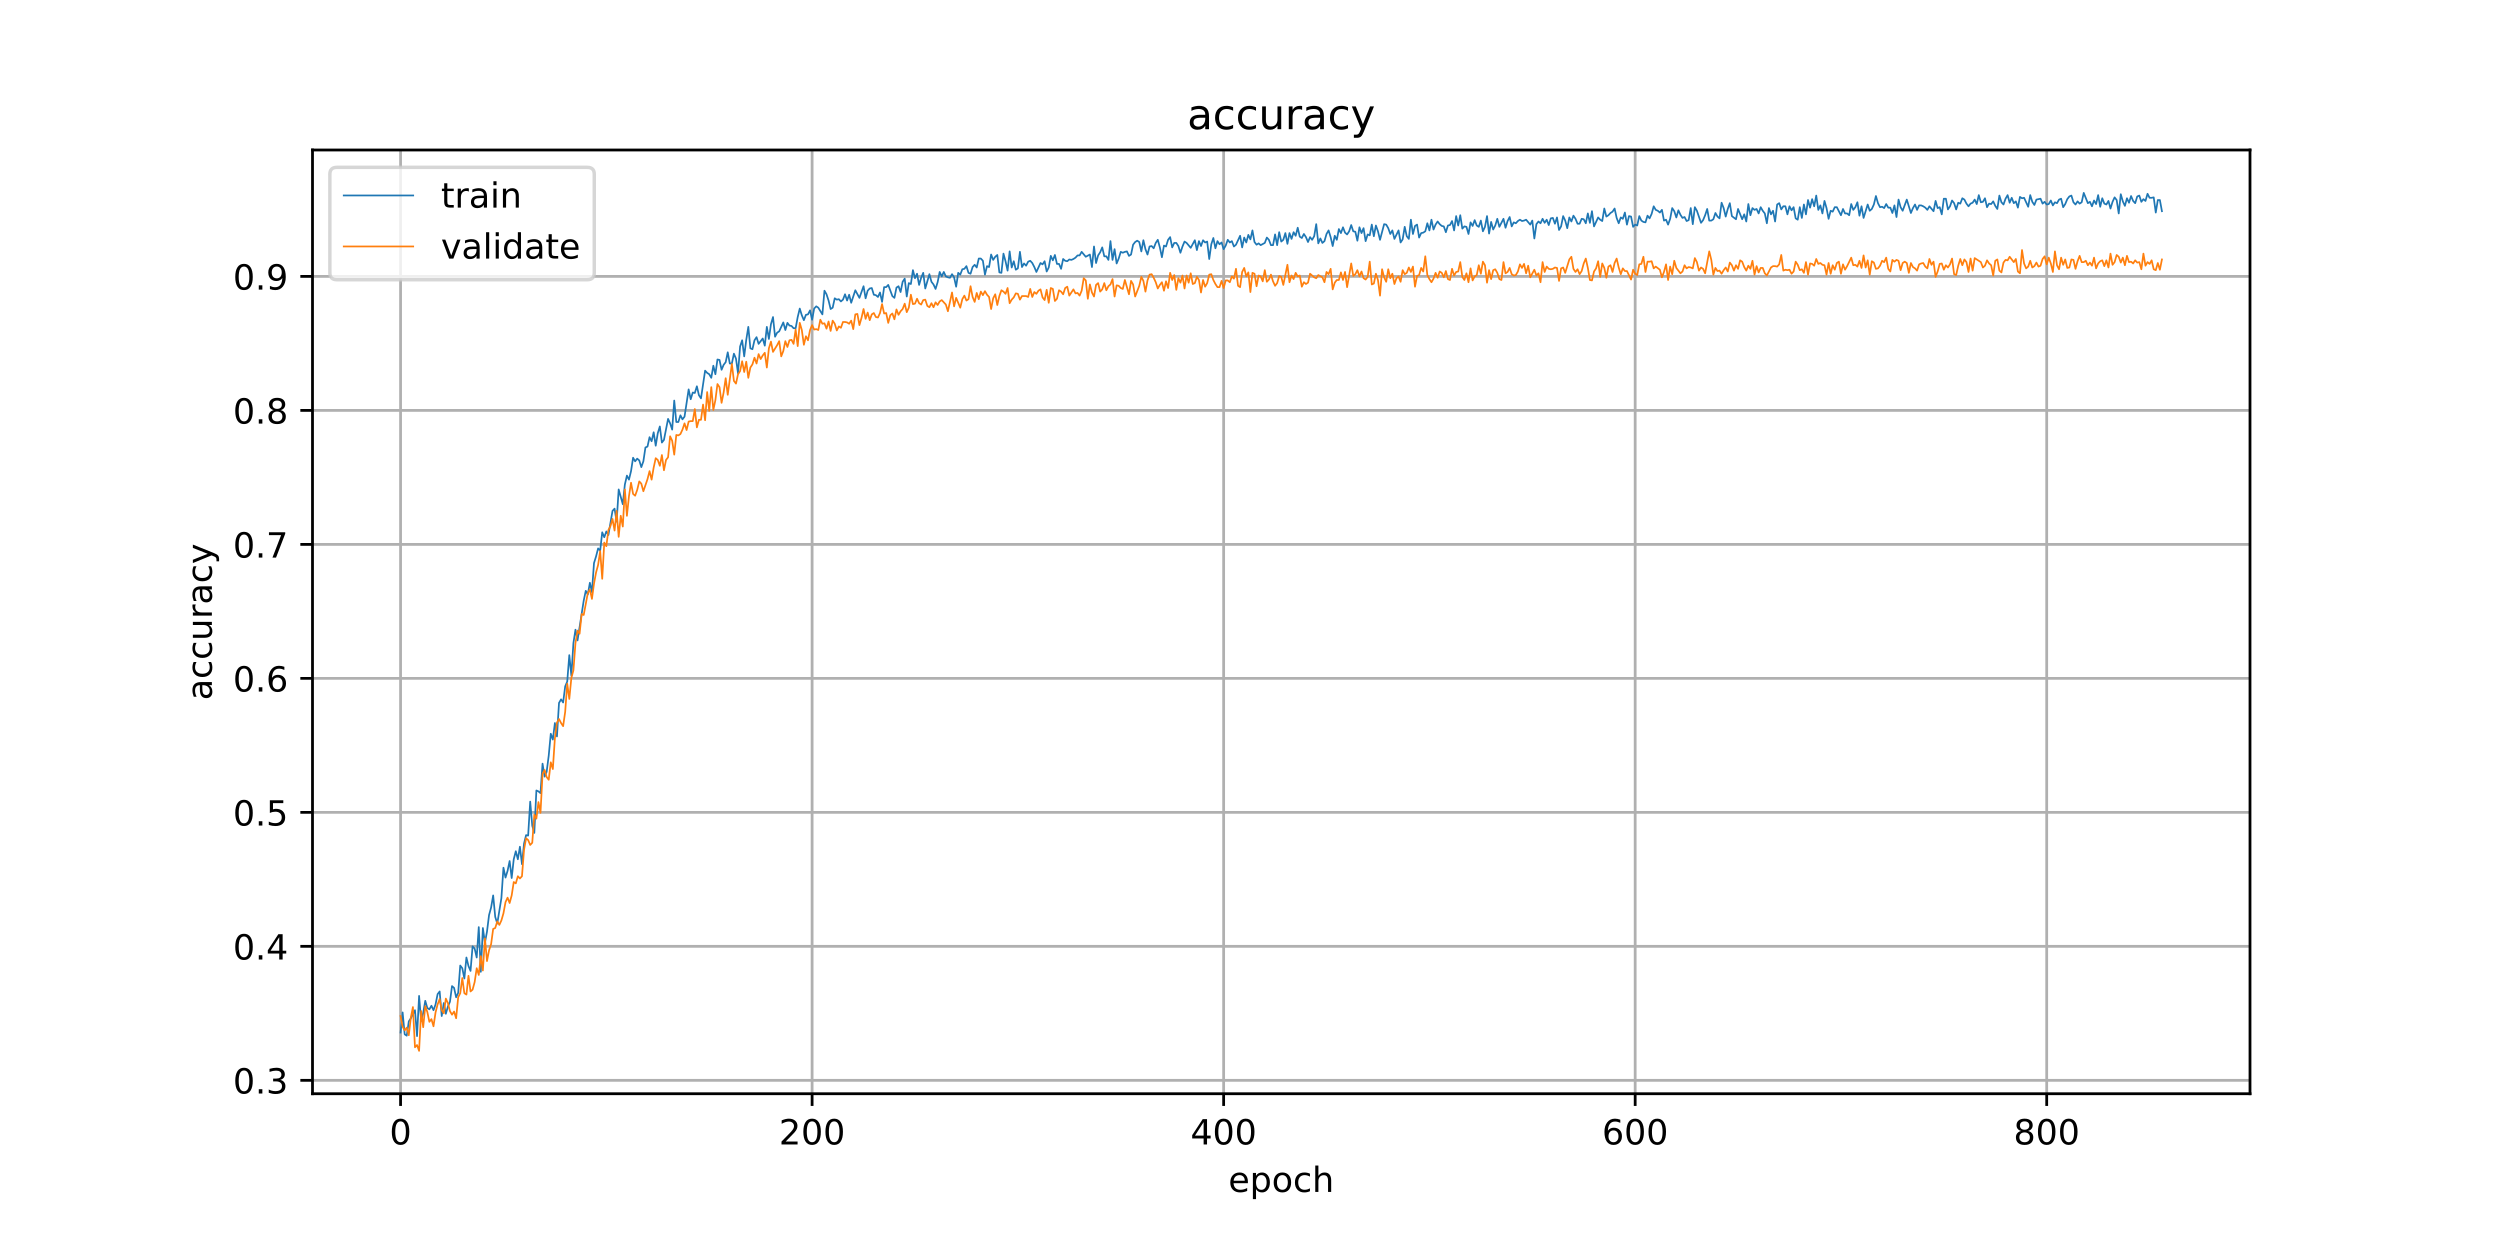 <?xml version="1.0" encoding="utf-8" standalone="no"?>
<!DOCTYPE svg PUBLIC "-//W3C//DTD SVG 1.1//EN"
  "http://www.w3.org/Graphics/SVG/1.1/DTD/svg11.dtd">
<!-- Created with matplotlib (https://matplotlib.org/) -->
<svg height="360pt" version="1.1" viewBox="0 0 720 360" width="720pt" xmlns="http://www.w3.org/2000/svg" xmlns:xlink="http://www.w3.org/1999/xlink">
 <defs>
  <style type="text/css">
*{stroke-linecap:butt;stroke-linejoin:round;}
  </style>
 </defs>
 <g id="figure_1">
  <g id="patch_1">
   <path d="M 0 360 
L 720 360 
L 720 0 
L 0 0 
z
" style="fill:#ffffff;"/>
  </g>
  <g id="axes_1">
   <g id="patch_2">
    <path d="M 90 315 
L 648 315 
L 648 43.2 
L 90 43.2 
z
" style="fill:#ffffff;"/>
   </g>
   <g id="matplotlib.axis_1">
    <g id="xtick_1">
     <g id="line2d_1">
      <path clip-path="url(#pdf11aff0b8)" d="M 115.364 315 
L 115.364 43.2 
" style="fill:none;stroke:#b0b0b0;stroke-linecap:square;stroke-width:0.8;"/>
     </g>
     <g id="line2d_2">
      <defs>
       <path d="M 0 0 
L 0 3.5 
" id="mf6ec6715e0" style="stroke:#000000;stroke-width:0.8;"/>
      </defs>
      <g>
       <use style="stroke:#000000;stroke-width:0.8;" x="115.364" xlink:href="#mf6ec6715e0" y="315"/>
      </g>
     </g>
     <g id="text_1">
      <!-- 0 -->
      <defs>
       <path d="M 31.781 66.406 
Q 24.172 66.406 20.328 58.906 
Q 16.5 51.422 16.5 36.375 
Q 16.5 21.391 20.328 13.891 
Q 24.172 6.391 31.781 6.391 
Q 39.453 6.391 43.281 13.891 
Q 47.125 21.391 47.125 36.375 
Q 47.125 51.422 43.281 58.906 
Q 39.453 66.406 31.781 66.406 
z
M 31.781 74.219 
Q 44.047 74.219 50.516 64.516 
Q 56.984 54.828 56.984 36.375 
Q 56.984 17.969 50.516 8.266 
Q 44.047 -1.422 31.781 -1.422 
Q 19.531 -1.422 13.062 8.266 
Q 6.594 17.969 6.594 36.375 
Q 6.594 54.828 13.062 64.516 
Q 19.531 74.219 31.781 74.219 
z
" id="DejaVuSans-48"/>
      </defs>
      <g transform="translate(112.182 329.598)scale(0.1 -0.1)">
       <use xlink:href="#DejaVuSans-48"/>
      </g>
     </g>
    </g>
    <g id="xtick_2">
     <g id="line2d_3">
      <path clip-path="url(#pdf11aff0b8)" d="M 233.885 315 
L 233.885 43.2 
" style="fill:none;stroke:#b0b0b0;stroke-linecap:square;stroke-width:0.8;"/>
     </g>
     <g id="line2d_4">
      <g>
       <use style="stroke:#000000;stroke-width:0.8;" x="233.885" xlink:href="#mf6ec6715e0" y="315"/>
      </g>
     </g>
     <g id="text_2">
      <!-- 200 -->
      <defs>
       <path d="M 19.188 8.297 
L 53.609 8.297 
L 53.609 0 
L 7.328 0 
L 7.328 8.297 
Q 12.938 14.109 22.625 23.891 
Q 32.328 33.688 34.812 36.531 
Q 39.547 41.844 41.422 45.531 
Q 43.312 49.219 43.312 52.781 
Q 43.312 58.594 39.234 62.25 
Q 35.156 65.922 28.609 65.922 
Q 23.969 65.922 18.812 64.312 
Q 13.672 62.703 7.812 59.422 
L 7.812 69.391 
Q 13.766 71.781 18.938 73 
Q 24.125 74.219 28.422 74.219 
Q 39.75 74.219 46.484 68.547 
Q 53.219 62.891 53.219 53.422 
Q 53.219 48.922 51.531 44.891 
Q 49.859 40.875 45.406 35.406 
Q 44.188 33.984 37.641 27.219 
Q 31.109 20.453 19.188 8.297 
z
" id="DejaVuSans-50"/>
      </defs>
      <g transform="translate(224.342 329.598)scale(0.1 -0.1)">
       <use xlink:href="#DejaVuSans-50"/>
       <use x="63.623" xlink:href="#DejaVuSans-48"/>
       <use x="127.246" xlink:href="#DejaVuSans-48"/>
      </g>
     </g>
    </g>
    <g id="xtick_3">
     <g id="line2d_5">
      <path clip-path="url(#pdf11aff0b8)" d="M 352.407 315 
L 352.407 43.2 
" style="fill:none;stroke:#b0b0b0;stroke-linecap:square;stroke-width:0.8;"/>
     </g>
     <g id="line2d_6">
      <g>
       <use style="stroke:#000000;stroke-width:0.8;" x="352.407" xlink:href="#mf6ec6715e0" y="315"/>
      </g>
     </g>
     <g id="text_3">
      <!-- 400 -->
      <defs>
       <path d="M 37.797 64.312 
L 12.891 25.391 
L 37.797 25.391 
z
M 35.203 72.906 
L 47.609 72.906 
L 47.609 25.391 
L 58.016 25.391 
L 58.016 17.188 
L 47.609 17.188 
L 47.609 0 
L 37.797 0 
L 37.797 17.188 
L 4.891 17.188 
L 4.891 26.703 
z
" id="DejaVuSans-52"/>
      </defs>
      <g transform="translate(342.863 329.598)scale(0.1 -0.1)">
       <use xlink:href="#DejaVuSans-52"/>
       <use x="63.623" xlink:href="#DejaVuSans-48"/>
       <use x="127.246" xlink:href="#DejaVuSans-48"/>
      </g>
     </g>
    </g>
    <g id="xtick_4">
     <g id="line2d_7">
      <path clip-path="url(#pdf11aff0b8)" d="M 470.929 315 
L 470.929 43.2 
" style="fill:none;stroke:#b0b0b0;stroke-linecap:square;stroke-width:0.8;"/>
     </g>
     <g id="line2d_8">
      <g>
       <use style="stroke:#000000;stroke-width:0.8;" x="470.929" xlink:href="#mf6ec6715e0" y="315"/>
      </g>
     </g>
     <g id="text_4">
      <!-- 600 -->
      <defs>
       <path d="M 33.016 40.375 
Q 26.375 40.375 22.484 35.828 
Q 18.609 31.297 18.609 23.391 
Q 18.609 15.531 22.484 10.953 
Q 26.375 6.391 33.016 6.391 
Q 39.656 6.391 43.531 10.953 
Q 47.406 15.531 47.406 23.391 
Q 47.406 31.297 43.531 35.828 
Q 39.656 40.375 33.016 40.375 
z
M 52.594 71.297 
L 52.594 62.312 
Q 48.875 64.062 45.094 64.984 
Q 41.312 65.922 37.594 65.922 
Q 27.828 65.922 22.672 59.328 
Q 17.531 52.734 16.797 39.406 
Q 19.672 43.656 24.016 45.922 
Q 28.375 48.188 33.594 48.188 
Q 44.578 48.188 50.953 41.516 
Q 57.328 34.859 57.328 23.391 
Q 57.328 12.156 50.688 5.359 
Q 44.047 -1.422 33.016 -1.422 
Q 20.359 -1.422 13.672 8.266 
Q 6.984 17.969 6.984 36.375 
Q 6.984 53.656 15.188 63.938 
Q 23.391 74.219 37.203 74.219 
Q 40.922 74.219 44.703 73.484 
Q 48.484 72.75 52.594 71.297 
z
" id="DejaVuSans-54"/>
      </defs>
      <g transform="translate(461.385 329.598)scale(0.1 -0.1)">
       <use xlink:href="#DejaVuSans-54"/>
       <use x="63.623" xlink:href="#DejaVuSans-48"/>
       <use x="127.246" xlink:href="#DejaVuSans-48"/>
      </g>
     </g>
    </g>
    <g id="xtick_5">
     <g id="line2d_9">
      <path clip-path="url(#pdf11aff0b8)" d="M 589.45 315 
L 589.45 43.2 
" style="fill:none;stroke:#b0b0b0;stroke-linecap:square;stroke-width:0.8;"/>
     </g>
     <g id="line2d_10">
      <g>
       <use style="stroke:#000000;stroke-width:0.8;" x="589.45" xlink:href="#mf6ec6715e0" y="315"/>
      </g>
     </g>
     <g id="text_5">
      <!-- 800 -->
      <defs>
       <path d="M 31.781 34.625 
Q 24.75 34.625 20.719 30.859 
Q 16.703 27.094 16.703 20.516 
Q 16.703 13.922 20.719 10.156 
Q 24.75 6.391 31.781 6.391 
Q 38.812 6.391 42.859 10.172 
Q 46.922 13.969 46.922 20.516 
Q 46.922 27.094 42.891 30.859 
Q 38.875 34.625 31.781 34.625 
z
M 21.922 38.812 
Q 15.578 40.375 12.031 44.719 
Q 8.5 49.078 8.5 55.328 
Q 8.5 64.062 14.719 69.141 
Q 20.953 74.219 31.781 74.219 
Q 42.672 74.219 48.875 69.141 
Q 55.078 64.062 55.078 55.328 
Q 55.078 49.078 51.531 44.719 
Q 48 40.375 41.703 38.812 
Q 48.828 37.156 52.797 32.312 
Q 56.781 27.484 56.781 20.516 
Q 56.781 9.906 50.312 4.234 
Q 43.844 -1.422 31.781 -1.422 
Q 19.734 -1.422 13.25 4.234 
Q 6.781 9.906 6.781 20.516 
Q 6.781 27.484 10.781 32.312 
Q 14.797 37.156 21.922 38.812 
z
M 18.312 54.391 
Q 18.312 48.734 21.844 45.562 
Q 25.391 42.391 31.781 42.391 
Q 38.141 42.391 41.719 45.562 
Q 45.312 48.734 45.312 54.391 
Q 45.312 60.062 41.719 63.234 
Q 38.141 66.406 31.781 66.406 
Q 25.391 66.406 21.844 63.234 
Q 18.312 60.062 18.312 54.391 
z
" id="DejaVuSans-56"/>
      </defs>
      <g transform="translate(579.907 329.598)scale(0.1 -0.1)">
       <use xlink:href="#DejaVuSans-56"/>
       <use x="63.623" xlink:href="#DejaVuSans-48"/>
       <use x="127.246" xlink:href="#DejaVuSans-48"/>
      </g>
     </g>
    </g>
    <g id="text_6">
     <!-- epoch -->
     <defs>
      <path d="M 56.203 29.594 
L 56.203 25.203 
L 14.891 25.203 
Q 15.484 15.922 20.484 11.062 
Q 25.484 6.203 34.422 6.203 
Q 39.594 6.203 44.453 7.469 
Q 49.312 8.734 54.109 11.281 
L 54.109 2.781 
Q 49.266 0.734 44.188 -0.344 
Q 39.109 -1.422 33.891 -1.422 
Q 20.797 -1.422 13.156 6.188 
Q 5.516 13.812 5.516 26.812 
Q 5.516 40.234 12.766 48.109 
Q 20.016 56 32.328 56 
Q 43.359 56 49.781 48.891 
Q 56.203 41.797 56.203 29.594 
z
M 47.219 32.234 
Q 47.125 39.594 43.094 43.984 
Q 39.062 48.391 32.422 48.391 
Q 24.906 48.391 20.391 44.141 
Q 15.875 39.891 15.188 32.172 
z
" id="DejaVuSans-101"/>
      <path d="M 18.109 8.203 
L 18.109 -20.797 
L 9.078 -20.797 
L 9.078 54.688 
L 18.109 54.688 
L 18.109 46.391 
Q 20.953 51.266 25.266 53.625 
Q 29.594 56 35.594 56 
Q 45.562 56 51.781 48.094 
Q 58.016 40.188 58.016 27.297 
Q 58.016 14.406 51.781 6.484 
Q 45.562 -1.422 35.594 -1.422 
Q 29.594 -1.422 25.266 0.953 
Q 20.953 3.328 18.109 8.203 
z
M 48.688 27.297 
Q 48.688 37.203 44.609 42.844 
Q 40.531 48.484 33.406 48.484 
Q 26.266 48.484 22.188 42.844 
Q 18.109 37.203 18.109 27.297 
Q 18.109 17.391 22.188 11.75 
Q 26.266 6.109 33.406 6.109 
Q 40.531 6.109 44.609 11.75 
Q 48.688 17.391 48.688 27.297 
z
" id="DejaVuSans-112"/>
      <path d="M 30.609 48.391 
Q 23.391 48.391 19.188 42.75 
Q 14.984 37.109 14.984 27.297 
Q 14.984 17.484 19.156 11.844 
Q 23.344 6.203 30.609 6.203 
Q 37.797 6.203 41.984 11.859 
Q 46.188 17.531 46.188 27.297 
Q 46.188 37.016 41.984 42.703 
Q 37.797 48.391 30.609 48.391 
z
M 30.609 56 
Q 42.328 56 49.016 48.375 
Q 55.719 40.766 55.719 27.297 
Q 55.719 13.875 49.016 6.219 
Q 42.328 -1.422 30.609 -1.422 
Q 18.844 -1.422 12.172 6.219 
Q 5.516 13.875 5.516 27.297 
Q 5.516 40.766 12.172 48.375 
Q 18.844 56 30.609 56 
z
" id="DejaVuSans-111"/>
      <path d="M 48.781 52.594 
L 48.781 44.188 
Q 44.969 46.297 41.141 47.344 
Q 37.312 48.391 33.406 48.391 
Q 24.656 48.391 19.812 42.844 
Q 14.984 37.312 14.984 27.297 
Q 14.984 17.281 19.812 11.734 
Q 24.656 6.203 33.406 6.203 
Q 37.312 6.203 41.141 7.25 
Q 44.969 8.297 48.781 10.406 
L 48.781 2.094 
Q 45.016 0.344 40.984 -0.531 
Q 36.969 -1.422 32.422 -1.422 
Q 20.062 -1.422 12.781 6.344 
Q 5.516 14.109 5.516 27.297 
Q 5.516 40.672 12.859 48.328 
Q 20.219 56 33.016 56 
Q 37.156 56 41.109 55.141 
Q 45.062 54.297 48.781 52.594 
z
" id="DejaVuSans-99"/>
      <path d="M 54.891 33.016 
L 54.891 0 
L 45.906 0 
L 45.906 32.719 
Q 45.906 40.484 42.875 44.328 
Q 39.844 48.188 33.797 48.188 
Q 26.516 48.188 22.312 43.547 
Q 18.109 38.922 18.109 30.906 
L 18.109 0 
L 9.078 0 
L 9.078 75.984 
L 18.109 75.984 
L 18.109 46.188 
Q 21.344 51.125 25.703 53.562 
Q 30.078 56 35.797 56 
Q 45.219 56 50.047 50.172 
Q 54.891 44.344 54.891 33.016 
z
" id="DejaVuSans-104"/>
     </defs>
     <g transform="translate(353.772 343.277)scale(0.1 -0.1)">
      <use xlink:href="#DejaVuSans-101"/>
      <use x="61.523" xlink:href="#DejaVuSans-112"/>
      <use x="125" xlink:href="#DejaVuSans-111"/>
      <use x="186.182" xlink:href="#DejaVuSans-99"/>
      <use x="241.162" xlink:href="#DejaVuSans-104"/>
     </g>
    </g>
   </g>
   <g id="matplotlib.axis_2">
    <g id="ytick_1">
     <g id="line2d_11">
      <path clip-path="url(#pdf11aff0b8)" d="M 90 311.135 
L 648 311.135 
" style="fill:none;stroke:#b0b0b0;stroke-linecap:square;stroke-width:0.8;"/>
     </g>
     <g id="line2d_12">
      <defs>
       <path d="M 0 0 
L -3.5 0 
" id="mb98efee778" style="stroke:#000000;stroke-width:0.8;"/>
      </defs>
      <g>
       <use style="stroke:#000000;stroke-width:0.8;" x="90" xlink:href="#mb98efee778" y="311.135"/>
      </g>
     </g>
     <g id="text_7">
      <!-- 0.3 -->
      <defs>
       <path d="M 10.688 12.406 
L 21 12.406 
L 21 0 
L 10.688 0 
z
" id="DejaVuSans-46"/>
       <path d="M 40.578 39.312 
Q 47.656 37.797 51.625 33 
Q 55.609 28.219 55.609 21.188 
Q 55.609 10.406 48.188 4.484 
Q 40.766 -1.422 27.094 -1.422 
Q 22.516 -1.422 17.656 -0.516 
Q 12.797 0.391 7.625 2.203 
L 7.625 11.719 
Q 11.719 9.328 16.594 8.109 
Q 21.484 6.891 26.812 6.891 
Q 36.078 6.891 40.938 10.547 
Q 45.797 14.203 45.797 21.188 
Q 45.797 27.641 41.281 31.266 
Q 36.766 34.906 28.719 34.906 
L 20.219 34.906 
L 20.219 43.016 
L 29.109 43.016 
Q 36.375 43.016 40.234 45.922 
Q 44.094 48.828 44.094 54.297 
Q 44.094 59.906 40.109 62.906 
Q 36.141 65.922 28.719 65.922 
Q 24.656 65.922 20.016 65.031 
Q 15.375 64.156 9.812 62.312 
L 9.812 71.094 
Q 15.438 72.656 20.344 73.438 
Q 25.25 74.219 29.594 74.219 
Q 40.828 74.219 47.359 69.109 
Q 53.906 64.016 53.906 55.328 
Q 53.906 49.266 50.438 45.094 
Q 46.969 40.922 40.578 39.312 
z
" id="DejaVuSans-51"/>
      </defs>
      <g transform="translate(67.097 314.934)scale(0.1 -0.1)">
       <use xlink:href="#DejaVuSans-48"/>
       <use x="63.623" xlink:href="#DejaVuSans-46"/>
       <use x="95.41" xlink:href="#DejaVuSans-51"/>
      </g>
     </g>
    </g>
    <g id="ytick_2">
     <g id="line2d_13">
      <path clip-path="url(#pdf11aff0b8)" d="M 90 272.547 
L 648 272.547 
" style="fill:none;stroke:#b0b0b0;stroke-linecap:square;stroke-width:0.8;"/>
     </g>
     <g id="line2d_14">
      <g>
       <use style="stroke:#000000;stroke-width:0.8;" x="90" xlink:href="#mb98efee778" y="272.547"/>
      </g>
     </g>
     <g id="text_8">
      <!-- 0.4 -->
      <g transform="translate(67.097 276.346)scale(0.1 -0.1)">
       <use xlink:href="#DejaVuSans-48"/>
       <use x="63.623" xlink:href="#DejaVuSans-46"/>
       <use x="95.41" xlink:href="#DejaVuSans-52"/>
      </g>
     </g>
    </g>
    <g id="ytick_3">
     <g id="line2d_15">
      <path clip-path="url(#pdf11aff0b8)" d="M 90 233.959 
L 648 233.959 
" style="fill:none;stroke:#b0b0b0;stroke-linecap:square;stroke-width:0.8;"/>
     </g>
     <g id="line2d_16">
      <g>
       <use style="stroke:#000000;stroke-width:0.8;" x="90" xlink:href="#mb98efee778" y="233.959"/>
      </g>
     </g>
     <g id="text_9">
      <!-- 0.5 -->
      <defs>
       <path d="M 10.797 72.906 
L 49.516 72.906 
L 49.516 64.594 
L 19.828 64.594 
L 19.828 46.734 
Q 21.969 47.469 24.109 47.828 
Q 26.266 48.188 28.422 48.188 
Q 40.625 48.188 47.75 41.5 
Q 54.891 34.812 54.891 23.391 
Q 54.891 11.625 47.562 5.094 
Q 40.234 -1.422 26.906 -1.422 
Q 22.312 -1.422 17.547 -0.641 
Q 12.797 0.141 7.719 1.703 
L 7.719 11.625 
Q 12.109 9.234 16.797 8.062 
Q 21.484 6.891 26.703 6.891 
Q 35.156 6.891 40.078 11.328 
Q 45.016 15.766 45.016 23.391 
Q 45.016 31 40.078 35.438 
Q 35.156 39.891 26.703 39.891 
Q 22.75 39.891 18.812 39.016 
Q 14.891 38.141 10.797 36.281 
z
" id="DejaVuSans-53"/>
      </defs>
      <g transform="translate(67.097 237.758)scale(0.1 -0.1)">
       <use xlink:href="#DejaVuSans-48"/>
       <use x="63.623" xlink:href="#DejaVuSans-46"/>
       <use x="95.41" xlink:href="#DejaVuSans-53"/>
      </g>
     </g>
    </g>
    <g id="ytick_4">
     <g id="line2d_17">
      <path clip-path="url(#pdf11aff0b8)" d="M 90 195.371 
L 648 195.371 
" style="fill:none;stroke:#b0b0b0;stroke-linecap:square;stroke-width:0.8;"/>
     </g>
     <g id="line2d_18">
      <g>
       <use style="stroke:#000000;stroke-width:0.8;" x="90" xlink:href="#mb98efee778" y="195.371"/>
      </g>
     </g>
     <g id="text_10">
      <!-- 0.6 -->
      <g transform="translate(67.097 199.17)scale(0.1 -0.1)">
       <use xlink:href="#DejaVuSans-48"/>
       <use x="63.623" xlink:href="#DejaVuSans-46"/>
       <use x="95.41" xlink:href="#DejaVuSans-54"/>
      </g>
     </g>
    </g>
    <g id="ytick_5">
     <g id="line2d_19">
      <path clip-path="url(#pdf11aff0b8)" d="M 90 156.783 
L 648 156.783 
" style="fill:none;stroke:#b0b0b0;stroke-linecap:square;stroke-width:0.8;"/>
     </g>
     <g id="line2d_20">
      <g>
       <use style="stroke:#000000;stroke-width:0.8;" x="90" xlink:href="#mb98efee778" y="156.783"/>
      </g>
     </g>
     <g id="text_11">
      <!-- 0.7 -->
      <defs>
       <path d="M 8.203 72.906 
L 55.078 72.906 
L 55.078 68.703 
L 28.609 0 
L 18.312 0 
L 43.219 64.594 
L 8.203 64.594 
z
" id="DejaVuSans-55"/>
      </defs>
      <g transform="translate(67.097 160.583)scale(0.1 -0.1)">
       <use xlink:href="#DejaVuSans-48"/>
       <use x="63.623" xlink:href="#DejaVuSans-46"/>
       <use x="95.41" xlink:href="#DejaVuSans-55"/>
      </g>
     </g>
    </g>
    <g id="ytick_6">
     <g id="line2d_21">
      <path clip-path="url(#pdf11aff0b8)" d="M 90 118.195 
L 648 118.195 
" style="fill:none;stroke:#b0b0b0;stroke-linecap:square;stroke-width:0.8;"/>
     </g>
     <g id="line2d_22">
      <g>
       <use style="stroke:#000000;stroke-width:0.8;" x="90" xlink:href="#mb98efee778" y="118.195"/>
      </g>
     </g>
     <g id="text_12">
      <!-- 0.8 -->
      <g transform="translate(67.097 121.995)scale(0.1 -0.1)">
       <use xlink:href="#DejaVuSans-48"/>
       <use x="63.623" xlink:href="#DejaVuSans-46"/>
       <use x="95.41" xlink:href="#DejaVuSans-56"/>
      </g>
     </g>
    </g>
    <g id="ytick_7">
     <g id="line2d_23">
      <path clip-path="url(#pdf11aff0b8)" d="M 90 79.608 
L 648 79.608 
" style="fill:none;stroke:#b0b0b0;stroke-linecap:square;stroke-width:0.8;"/>
     </g>
     <g id="line2d_24">
      <g>
       <use style="stroke:#000000;stroke-width:0.8;" x="90" xlink:href="#mb98efee778" y="79.608"/>
      </g>
     </g>
     <g id="text_13">
      <!-- 0.9 -->
      <defs>
       <path d="M 10.984 1.516 
L 10.984 10.5 
Q 14.703 8.734 18.5 7.812 
Q 22.312 6.891 25.984 6.891 
Q 35.75 6.891 40.891 13.453 
Q 46.047 20.016 46.781 33.406 
Q 43.953 29.203 39.594 26.953 
Q 35.25 24.703 29.984 24.703 
Q 19.047 24.703 12.672 31.312 
Q 6.297 37.938 6.297 49.422 
Q 6.297 60.641 12.938 67.422 
Q 19.578 74.219 30.609 74.219 
Q 43.266 74.219 49.922 64.516 
Q 56.594 54.828 56.594 36.375 
Q 56.594 19.141 48.406 8.859 
Q 40.234 -1.422 26.422 -1.422 
Q 22.703 -1.422 18.891 -0.688 
Q 15.094 0.047 10.984 1.516 
z
M 30.609 32.422 
Q 37.25 32.422 41.125 36.953 
Q 45.016 41.5 45.016 49.422 
Q 45.016 57.281 41.125 61.844 
Q 37.25 66.406 30.609 66.406 
Q 23.969 66.406 20.094 61.844 
Q 16.219 57.281 16.219 49.422 
Q 16.219 41.5 20.094 36.953 
Q 23.969 32.422 30.609 32.422 
z
" id="DejaVuSans-57"/>
      </defs>
      <g transform="translate(67.097 83.407)scale(0.1 -0.1)">
       <use xlink:href="#DejaVuSans-48"/>
       <use x="63.623" xlink:href="#DejaVuSans-46"/>
       <use x="95.41" xlink:href="#DejaVuSans-57"/>
      </g>
     </g>
    </g>
    <g id="text_14">
     <!-- accuracy -->
     <defs>
      <path d="M 34.281 27.484 
Q 23.391 27.484 19.188 25 
Q 14.984 22.516 14.984 16.5 
Q 14.984 11.719 18.141 8.906 
Q 21.297 6.109 26.703 6.109 
Q 34.188 6.109 38.703 11.406 
Q 43.219 16.703 43.219 25.484 
L 43.219 27.484 
z
M 52.203 31.203 
L 52.203 0 
L 43.219 0 
L 43.219 8.297 
Q 40.141 3.328 35.547 0.953 
Q 30.953 -1.422 24.312 -1.422 
Q 15.922 -1.422 10.953 3.297 
Q 6 8.016 6 15.922 
Q 6 25.141 12.172 29.828 
Q 18.359 34.516 30.609 34.516 
L 43.219 34.516 
L 43.219 35.406 
Q 43.219 41.609 39.141 45 
Q 35.062 48.391 27.688 48.391 
Q 23 48.391 18.547 47.266 
Q 14.109 46.141 10.016 43.891 
L 10.016 52.203 
Q 14.938 54.109 19.578 55.047 
Q 24.219 56 28.609 56 
Q 40.484 56 46.344 49.844 
Q 52.203 43.703 52.203 31.203 
z
" id="DejaVuSans-97"/>
      <path d="M 8.5 21.578 
L 8.5 54.688 
L 17.484 54.688 
L 17.484 21.922 
Q 17.484 14.156 20.5 10.266 
Q 23.531 6.391 29.594 6.391 
Q 36.859 6.391 41.078 11.031 
Q 45.312 15.672 45.312 23.688 
L 45.312 54.688 
L 54.297 54.688 
L 54.297 0 
L 45.312 0 
L 45.312 8.406 
Q 42.047 3.422 37.719 1 
Q 33.406 -1.422 27.688 -1.422 
Q 18.266 -1.422 13.375 4.438 
Q 8.5 10.297 8.5 21.578 
z
M 31.109 56 
z
" id="DejaVuSans-117"/>
      <path d="M 41.109 46.297 
Q 39.594 47.172 37.812 47.578 
Q 36.031 48 33.891 48 
Q 26.266 48 22.188 43.047 
Q 18.109 38.094 18.109 28.812 
L 18.109 0 
L 9.078 0 
L 9.078 54.688 
L 18.109 54.688 
L 18.109 46.188 
Q 20.953 51.172 25.484 53.578 
Q 30.031 56 36.531 56 
Q 37.453 56 38.578 55.875 
Q 39.703 55.766 41.062 55.516 
z
" id="DejaVuSans-114"/>
      <path d="M 32.172 -5.078 
Q 28.375 -14.844 24.75 -17.812 
Q 21.141 -20.797 15.094 -20.797 
L 7.906 -20.797 
L 7.906 -13.281 
L 13.188 -13.281 
Q 16.891 -13.281 18.938 -11.516 
Q 21 -9.766 23.484 -3.219 
L 25.094 0.875 
L 2.984 54.688 
L 12.5 54.688 
L 29.594 11.922 
L 46.688 54.688 
L 56.203 54.688 
z
" id="DejaVuSans-121"/>
     </defs>
     <g transform="translate(61.017 201.659)rotate(-90)scale(0.1 -0.1)">
      <use xlink:href="#DejaVuSans-97"/>
      <use x="61.279" xlink:href="#DejaVuSans-99"/>
      <use x="116.26" xlink:href="#DejaVuSans-99"/>
      <use x="171.24" xlink:href="#DejaVuSans-117"/>
      <use x="234.619" xlink:href="#DejaVuSans-114"/>
      <use x="275.732" xlink:href="#DejaVuSans-97"/>
      <use x="337.012" xlink:href="#DejaVuSans-99"/>
      <use x="391.992" xlink:href="#DejaVuSans-121"/>
     </g>
    </g>
   </g>
   <g id="line2d_25">
    <path clip-path="url(#pdf11aff0b8)" d="M 115.364 297.372 
L 115.956 291.584 
L 116.549 297.886 
L 117.141 298.272 
L 117.734 294.156 
L 118.327 293.256 
L 119.512 290.94 
L 120.105 298.401 
L 120.697 286.824 
L 121.29 294.027 
L 121.882 291.712 
L 122.475 288.239 
L 123.068 290.297 
L 123.66 290.683 
L 124.253 289.654 
L 124.845 290.94 
L 125.438 289.268 
L 126.031 286.31 
L 126.623 285.538 
L 127.216 292.613 
L 127.808 288.882 
L 128.401 291.969 
L 128.994 289.911 
L 129.586 288.497 
L 130.179 283.995 
L 130.771 284.509 
L 131.364 287.21 
L 131.957 285.924 
L 132.549 278.078 
L 133.142 278.85 
L 133.734 281.808 
L 134.327 275.763 
L 134.92 278.206 
L 135.512 279.621 
L 136.105 272.547 
L 136.698 273.19 
L 137.29 275.763 
L 137.883 267.016 
L 138.475 279.879 
L 139.068 267.273 
L 139.661 271.518 
L 140.253 268.302 
L 140.846 263.543 
L 141.438 261.356 
L 142.031 257.884 
L 142.624 264.058 
L 143.216 265.987 
L 144.401 258.655 
L 144.994 249.909 
L 145.587 252.738 
L 146.179 250.809 
L 146.772 247.979 
L 147.364 252.867 
L 147.957 247.465 
L 148.55 245.15 
L 149.142 247.465 
L 149.735 243.863 
L 150.328 248.88 
L 150.92 242.963 
L 151.513 240.519 
L 152.105 240.648 
L 152.698 230.872 
L 153.291 237.818 
L 153.883 239.876 
L 154.476 227.656 
L 155.068 227.914 
L 155.661 228.428 
L 156.254 219.939 
L 156.846 223.669 
L 157.439 222.254 
L 158.031 217.624 
L 158.624 211.321 
L 159.217 212.993 
L 159.809 208.234 
L 160.402 212.093 
L 160.994 202.446 
L 161.587 201.417 
L 162.18 202.317 
L 162.772 197.686 
L 163.365 196.272 
L 163.958 188.683 
L 164.55 194.599 
L 165.143 185.21 
L 165.735 181.351 
L 166.328 184.438 
L 168.106 172.99 
L 168.698 170.16 
L 169.291 171.189 
L 169.884 167.845 
L 170.476 170.546 
L 171.069 162.186 
L 171.661 160.256 
L 172.254 157.941 
L 172.847 158.584 
L 173.439 153.31 
L 174.032 154.725 
L 174.624 153.053 
L 175.217 154.082 
L 176.402 147.136 
L 176.995 146.493 
L 177.588 150.223 
L 178.18 140.962 
L 179.365 145.207 
L 179.958 139.547 
L 180.551 136.975 
L 181.143 138.133 
L 181.736 135.689 
L 182.328 131.83 
L 182.921 132.859 
L 183.514 132.087 
L 184.106 132.602 
L 184.699 134.531 
L 185.291 132.859 
L 185.884 128.871 
L 186.477 128.614 
L 187.069 125.913 
L 187.662 127.071 
L 188.254 124.498 
L 188.847 128.357 
L 189.44 124.755 
L 190.032 122.826 
L 190.625 127.457 
L 191.218 126.685 
L 192.403 120.639 
L 192.995 121.926 
L 193.588 123.726 
L 194.181 115.366 
L 194.773 121.54 
L 195.366 121.54 
L 195.958 119.61 
L 196.551 120.768 
L 197.144 119.996 
L 198.329 112.15 
L 198.921 114.98 
L 199.514 113.05 
L 200.107 113.179 
L 200.699 111.25 
L 201.292 113.822 
L 201.884 114.723 
L 203.07 106.748 
L 203.662 107.391 
L 204.255 107.777 
L 204.847 108.806 
L 205.44 105.333 
L 206.033 107.777 
L 206.625 103.532 
L 207.218 103.661 
L 207.811 106.491 
L 208.403 105.076 
L 208.996 104.304 
L 209.588 101.474 
L 210.181 104.69 
L 210.774 104.69 
L 211.366 101.86 
L 211.959 103.275 
L 212.551 107.52 
L 213.144 99.802 
L 213.737 98.001 
L 214.329 102.632 
L 214.922 97.873 
L 215.514 94.142 
L 216.107 100.316 
L 216.7 100.574 
L 217.292 98.001 
L 217.885 97.101 
L 218.477 99.03 
L 219.663 97.487 
L 220.255 99.545 
L 220.848 94.142 
L 221.441 97.615 
L 222.033 93.371 
L 222.626 91.313 
L 223.218 96.972 
L 223.811 95.815 
L 224.404 95.429 
L 225.589 92.856 
L 226.181 95.043 
L 226.774 92.985 
L 227.367 93.757 
L 227.959 93.885 
L 228.552 94.528 
L 229.144 94.528 
L 229.737 91.313 
L 230.33 88.869 
L 230.922 90.798 
L 231.515 92.213 
L 232.107 90.669 
L 232.7 90.541 
L 233.293 89.383 
L 233.885 92.084 
L 234.478 88.869 
L 235.071 88.226 
L 235.663 88.611 
L 236.848 90.541 
L 237.441 83.724 
L 238.034 84.753 
L 238.626 86.553 
L 239.219 88.997 
L 239.811 88.611 
L 240.404 85.91 
L 240.997 86.296 
L 241.589 86.168 
L 242.182 86.811 
L 242.774 86.296 
L 243.367 84.753 
L 243.96 86.553 
L 244.552 84.881 
L 245.145 87.197 
L 246.33 83.595 
L 247.515 85.782 
L 248.701 82.437 
L 249.293 85.91 
L 249.886 83.724 
L 250.478 83.081 
L 251.071 82.952 
L 251.664 84.881 
L 252.256 85.01 
L 252.849 85.524 
L 253.441 84.238 
L 254.034 86.939 
L 254.627 82.695 
L 255.219 82.695 
L 255.812 82.052 
L 256.997 85.267 
L 257.59 85.782 
L 258.182 82.823 
L 258.775 82.437 
L 259.367 84.11 
L 259.96 81.151 
L 260.553 80.251 
L 261.145 85.396 
L 261.738 81.537 
L 262.331 81.794 
L 262.923 77.807 
L 263.516 80.122 
L 264.108 78.836 
L 264.701 82.052 
L 265.294 79.994 
L 265.886 78.579 
L 266.479 83.081 
L 267.664 78.965 
L 268.257 81.151 
L 268.849 81.923 
L 269.442 83.209 
L 270.034 81.28 
L 270.627 78.321 
L 271.22 79.608 
L 271.812 78.321 
L 272.405 79.608 
L 272.997 79.865 
L 273.59 79.994 
L 274.183 78.965 
L 274.775 79.865 
L 275.368 82.566 
L 275.96 78.579 
L 276.553 79.093 
L 277.146 77.55 
L 277.738 77.421 
L 278.331 76.649 
L 278.924 78.579 
L 279.516 78.836 
L 280.109 76.906 
L 280.701 76.263 
L 281.294 77.035 
L 281.887 74.463 
L 282.479 74.463 
L 283.072 75.106 
L 283.664 79.093 
L 284.257 76.649 
L 284.85 76.906 
L 285.442 73.305 
L 286.035 74.848 
L 286.627 73.948 
L 287.22 73.434 
L 287.813 78.45 
L 288.405 78.579 
L 288.998 73.048 
L 289.59 75.234 
L 290.183 77.936 
L 290.776 72.405 
L 291.368 77.035 
L 291.961 75.234 
L 292.554 77.678 
L 293.146 77.292 
L 293.739 72.533 
L 294.331 76.906 
L 294.924 75.877 
L 295.517 76.521 
L 296.109 75.363 
L 296.702 75.106 
L 297.294 75.749 
L 297.887 76.906 
L 298.48 78.321 
L 299.665 75.749 
L 300.257 76.135 
L 300.85 75.234 
L 301.443 78.193 
L 302.035 77.035 
L 302.628 73.691 
L 303.22 74.977 
L 303.813 73.434 
L 304.406 76.006 
L 304.998 76.006 
L 305.591 77.421 
L 306.184 74.591 
L 306.776 75.106 
L 307.369 75.234 
L 307.961 74.72 
L 308.554 74.848 
L 309.147 74.591 
L 309.739 74.205 
L 310.332 73.562 
L 310.924 73.562 
L 311.517 72.533 
L 312.702 73.948 
L 313.887 73.305 
L 314.48 76.906 
L 315.073 70.99 
L 315.665 75.749 
L 316.258 73.562 
L 316.85 72.662 
L 317.443 71.247 
L 318.036 73.819 
L 318.628 73.819 
L 319.221 74.848 
L 319.814 69.446 
L 320.406 74.848 
L 320.999 71.761 
L 321.591 75.877 
L 322.184 74.463 
L 322.777 72.533 
L 323.369 72.79 
L 323.962 72.533 
L 324.554 72.405 
L 325.147 73.691 
L 325.74 73.305 
L 326.332 70.475 
L 326.925 69.703 
L 327.517 69.318 
L 328.11 69.703 
L 328.703 72.405 
L 329.295 69.189 
L 329.888 71.761 
L 330.48 73.305 
L 331.073 70.99 
L 331.666 70.861 
L 332.258 71.504 
L 332.851 69.961 
L 333.443 69.06 
L 334.036 71.247 
L 334.629 74.077 
L 335.221 70.732 
L 335.814 70.99 
L 336.407 69.06 
L 336.999 68.289 
L 337.592 71.247 
L 338.184 69.961 
L 338.777 69.961 
L 339.37 70.861 
L 339.962 72.79 
L 340.555 70.99 
L 341.147 69.575 
L 341.74 69.961 
L 342.925 71.376 
L 344.11 69.189 
L 344.703 72.019 
L 345.296 69.446 
L 345.888 70.861 
L 346.481 69.189 
L 347.073 69.832 
L 347.666 69.575 
L 348.259 74.591 
L 348.851 70.347 
L 349.444 68.546 
L 350.037 71.504 
L 350.629 69.446 
L 351.222 70.347 
L 351.814 69.832 
L 352.407 71.761 
L 353 70.732 
L 353.592 69.06 
L 354.185 69.832 
L 354.777 69.446 
L 355.37 70.99 
L 355.963 70.475 
L 357.148 67.903 
L 357.74 71.247 
L 358.333 68.417 
L 358.926 69.832 
L 359.518 67.645 
L 360.111 68.932 
L 360.703 66.359 
L 361.296 69.703 
L 361.889 70.475 
L 362.481 70.089 
L 363.074 70.604 
L 364.259 69.961 
L 364.852 68.417 
L 365.444 69.06 
L 366.037 70.604 
L 366.63 70.604 
L 367.222 67.517 
L 367.815 70.604 
L 368.407 66.874 
L 369 69.575 
L 369.593 69.06 
L 370.185 67.131 
L 370.778 70.218 
L 371.37 67.131 
L 371.963 68.803 
L 372.556 66.874 
L 373.148 67.903 
L 373.741 65.587 
L 374.333 68.16 
L 374.926 68.546 
L 375.519 67.388 
L 376.111 68.289 
L 376.704 69.703 
L 377.297 68.289 
L 377.889 69.06 
L 378.482 68.031 
L 379.074 64.558 
L 379.667 70.089 
L 380.26 68.674 
L 380.852 69.961 
L 381.445 69.446 
L 382.037 67.388 
L 382.63 66.359 
L 383.223 68.289 
L 383.815 70.861 
L 384.408 67.903 
L 385 69.06 
L 385.593 65.973 
L 386.186 67.131 
L 386.778 65.459 
L 387.371 67.002 
L 387.963 67.517 
L 388.556 66.616 
L 389.149 64.816 
L 389.741 66.616 
L 390.334 66.745 
L 390.927 69.318 
L 391.519 65.459 
L 392.112 67.131 
L 392.704 65.716 
L 393.297 69.446 
L 393.89 67.517 
L 394.482 67.774 
L 395.075 64.687 
L 395.667 68.031 
L 396.26 64.944 
L 396.853 66.616 
L 397.445 69.06 
L 398.63 64.558 
L 399.223 64.687 
L 399.816 65.716 
L 400.408 67.388 
L 401.001 66.359 
L 401.593 68.803 
L 402.779 66.359 
L 403.371 69.832 
L 403.964 68.932 
L 404.557 65.33 
L 405.149 68.031 
L 405.742 68.803 
L 406.334 63.272 
L 406.927 67.388 
L 407.52 65.073 
L 408.112 64.687 
L 408.705 68.417 
L 409.297 67.131 
L 409.89 67.002 
L 410.483 66.616 
L 411.075 64.301 
L 411.668 66.359 
L 412.26 63.272 
L 412.853 66.102 
L 413.446 64.687 
L 414.038 63.787 
L 414.631 64.558 
L 415.223 65.073 
L 415.816 65.202 
L 416.409 66.874 
L 417.001 64.944 
L 417.594 64.816 
L 418.186 63.658 
L 418.779 66.359 
L 419.372 62.243 
L 419.964 64.944 
L 420.557 61.986 
L 421.15 65.845 
L 421.742 65.202 
L 422.335 65.33 
L 422.927 67.388 
L 423.52 64.044 
L 424.113 65.073 
L 424.705 63.401 
L 425.298 64.944 
L 425.89 65.33 
L 426.483 63.529 
L 427.076 66.616 
L 427.668 65.33 
L 428.261 62.243 
L 428.853 67.26 
L 429.446 63.915 
L 430.039 66.102 
L 430.631 64.944 
L 431.224 63.015 
L 431.816 65.33 
L 433.002 63.015 
L 433.594 65.587 
L 434.187 63.658 
L 434.78 62.5 
L 435.372 65.202 
L 435.965 64.044 
L 436.557 64.301 
L 437.15 63.658 
L 437.743 63.272 
L 438.335 63.658 
L 438.928 63.529 
L 439.52 63.272 
L 440.706 64.687 
L 441.298 63.529 
L 441.891 68.674 
L 442.483 64.558 
L 443.076 63.787 
L 443.669 64.301 
L 444.261 63.015 
L 444.854 64.172 
L 445.446 63.272 
L 446.039 64.816 
L 446.632 62.886 
L 447.224 62.758 
L 447.817 64.43 
L 448.41 62.629 
L 449.002 66.231 
L 449.595 65.202 
L 450.187 62.243 
L 450.78 63.529 
L 451.373 65.716 
L 451.965 62.629 
L 452.558 63.787 
L 453.15 62.114 
L 453.743 63.015 
L 454.336 64.43 
L 454.928 64.43 
L 455.521 63.015 
L 456.113 63.143 
L 456.706 64.301 
L 457.299 61.471 
L 457.891 64.172 
L 458.484 60.828 
L 459.076 65.202 
L 460.262 62.629 
L 460.854 63.272 
L 461.447 63.658 
L 462.04 60.056 
L 462.632 62.372 
L 463.225 61.986 
L 463.817 61.343 
L 464.41 60.957 
L 465.003 60.056 
L 465.595 62.758 
L 466.188 64.301 
L 466.78 62.629 
L 467.373 63.015 
L 467.966 61.214 
L 468.558 64.687 
L 469.151 62.243 
L 469.743 62.372 
L 470.336 65.33 
L 470.929 64.687 
L 471.521 64.944 
L 472.114 62.243 
L 472.706 63.529 
L 473.299 63.915 
L 473.892 64.044 
L 474.484 62.114 
L 475.077 62.886 
L 475.669 61.6 
L 476.262 59.413 
L 476.855 60.442 
L 477.447 60.7 
L 478.04 61.214 
L 478.633 60.442 
L 479.225 63.529 
L 479.818 63.272 
L 480.41 64.687 
L 481.003 63.015 
L 481.596 59.928 
L 482.188 60.828 
L 482.781 62.629 
L 483.373 60.571 
L 483.966 61.857 
L 484.559 62.758 
L 485.151 62.5 
L 485.744 63.658 
L 486.336 63.401 
L 486.929 59.928 
L 487.522 64.558 
L 488.114 59.671 
L 488.707 60.7 
L 489.892 64.172 
L 490.485 63.401 
L 491.077 61.986 
L 491.67 60.185 
L 492.263 63.529 
L 492.855 63.529 
L 493.448 63.143 
L 494.04 61.343 
L 494.633 62.372 
L 495.226 62.886 
L 495.818 58.384 
L 496.411 59.928 
L 497.003 62.372 
L 497.596 60.185 
L 498.189 58.513 
L 498.781 62.243 
L 499.966 63.143 
L 500.559 60.185 
L 501.744 63.143 
L 502.337 61.729 
L 502.929 63.787 
L 503.522 58.77 
L 504.115 61.986 
L 504.707 59.928 
L 505.3 60.442 
L 505.893 60.185 
L 506.485 61.471 
L 507.078 59.671 
L 507.67 60.7 
L 508.263 61.471 
L 508.856 64.301 
L 509.448 59.928 
L 510.041 61.729 
L 510.633 60.7 
L 511.226 63.787 
L 511.819 58.899 
L 512.411 58.513 
L 513.004 60.314 
L 513.596 59.413 
L 514.189 59.413 
L 514.782 61.729 
L 515.374 59.413 
L 515.967 60.571 
L 516.559 59.671 
L 517.152 62.886 
L 517.745 63.272 
L 518.337 59.671 
L 518.93 62.758 
L 519.523 58.899 
L 520.115 61.729 
L 520.708 57.613 
L 521.3 59.799 
L 521.893 57.355 
L 522.486 59.413 
L 523.078 56.326 
L 523.671 60.442 
L 524.263 59.156 
L 524.856 61.471 
L 525.449 57.87 
L 526.041 59.928 
L 526.634 63.015 
L 527.226 60.7 
L 527.819 60.957 
L 528.412 59.671 
L 529.004 59.671 
L 530.189 61.986 
L 530.782 60.185 
L 531.375 61.471 
L 531.967 61.471 
L 532.56 61.986 
L 533.153 58.77 
L 533.745 60.442 
L 534.338 59.671 
L 534.93 58.256 
L 535.523 62.114 
L 536.116 59.413 
L 536.708 62.758 
L 537.893 58.899 
L 538.486 60.7 
L 539.079 60.185 
L 539.671 58.899 
L 540.264 56.455 
L 540.856 58.513 
L 541.449 59.671 
L 542.042 59.542 
L 542.634 59.928 
L 543.227 58.77 
L 543.819 59.799 
L 544.412 59.799 
L 545.005 61.343 
L 545.597 59.156 
L 546.19 62.5 
L 546.782 57.484 
L 547.375 59.671 
L 547.968 60.7 
L 549.153 57.484 
L 550.338 61.343 
L 550.931 59.928 
L 551.523 58.899 
L 552.116 60.442 
L 552.709 59.156 
L 553.301 59.156 
L 553.894 59.413 
L 554.486 59.799 
L 555.079 60.442 
L 555.672 59.413 
L 556.857 60.828 
L 557.449 57.87 
L 558.042 59.928 
L 558.635 59.671 
L 559.227 61.729 
L 559.82 57.227 
L 560.412 57.227 
L 561.005 60.314 
L 561.598 59.413 
L 562.19 57.741 
L 562.783 58.513 
L 563.376 60.314 
L 563.968 58.384 
L 564.561 58.642 
L 565.153 57.098 
L 565.746 57.484 
L 566.339 58.642 
L 566.931 59.413 
L 567.524 58.642 
L 568.116 58.384 
L 568.709 57.484 
L 569.302 58.77 
L 569.894 56.198 
L 570.487 58.256 
L 571.079 58.127 
L 571.672 57.098 
L 572.265 59.671 
L 572.857 58.642 
L 573.45 58.77 
L 574.042 57.998 
L 574.635 59.285 
L 575.228 60.185 
L 575.82 56.326 
L 576.413 58.256 
L 577.006 58.899 
L 577.598 57.227 
L 578.191 56.198 
L 578.783 58.384 
L 579.376 56.969 
L 579.969 58.513 
L 580.561 57.998 
L 581.154 59.799 
L 581.746 56.712 
L 582.339 57.098 
L 582.932 56.969 
L 584.117 59.542 
L 584.709 56.198 
L 585.302 58.127 
L 585.895 59.027 
L 586.487 57.484 
L 587.672 57.227 
L 588.265 58.642 
L 588.858 58.127 
L 589.45 58.899 
L 590.043 58.77 
L 590.636 57.741 
L 591.228 59.156 
L 591.821 58.256 
L 592.413 58.513 
L 593.006 57.484 
L 593.599 57.227 
L 594.191 59.671 
L 594.784 58.77 
L 595.376 57.355 
L 595.969 56.584 
L 596.562 56.326 
L 597.154 58.256 
L 597.747 58.899 
L 598.339 57.998 
L 598.932 58.642 
L 599.525 58.256 
L 600.117 55.555 
L 601.302 58.513 
L 601.895 58.127 
L 602.488 59.413 
L 603.08 57.741 
L 603.673 58.77 
L 604.266 56.198 
L 604.858 59.542 
L 605.451 57.098 
L 606.043 58.642 
L 606.636 58.899 
L 607.229 57.87 
L 607.821 60.056 
L 608.414 58.127 
L 609.006 56.841 
L 609.599 57.613 
L 610.192 61.471 
L 610.784 55.94 
L 611.377 57.998 
L 611.969 59.285 
L 612.562 57.098 
L 613.155 58.384 
L 613.747 56.455 
L 614.34 57.87 
L 614.932 58.513 
L 615.525 56.584 
L 616.118 56.326 
L 616.71 58.127 
L 617.303 57.355 
L 617.895 57.87 
L 618.488 55.812 
L 619.081 56.969 
L 619.673 56.969 
L 620.266 56.841 
L 620.859 61.214 
L 621.451 57.613 
L 622.044 57.613 
L 622.636 60.828 
L 622.636 60.828 
" style="fill:none;stroke:#1f77b4;stroke-linecap:square;stroke-width:0.5;"/>
   </g>
   <g id="line2d_26">
    <path clip-path="url(#pdf11aff0b8)" d="M 115.364 292.613 
L 115.956 295.7 
L 116.549 296.729 
L 117.141 295.957 
L 117.734 298.144 
L 118.327 292.998 
L 118.919 290.04 
L 119.512 301.616 
L 120.105 300.973 
L 120.697 302.645 
L 121.29 291.198 
L 121.882 295.828 
L 122.475 289.783 
L 123.068 291.455 
L 123.66 294.285 
L 124.253 293.513 
L 124.845 295.571 
L 125.438 291.584 
L 126.031 289.268 
L 126.623 287.725 
L 127.216 290.94 
L 127.808 291.841 
L 128.401 287.596 
L 128.994 288.882 
L 129.586 291.198 
L 130.179 292.227 
L 130.771 291.326 
L 131.364 293.256 
L 131.957 287.21 
L 132.549 286.053 
L 133.142 281.679 
L 133.734 286.053 
L 134.327 286.439 
L 134.92 281.036 
L 135.512 285.538 
L 136.105 285.024 
L 136.698 282.837 
L 137.29 278.85 
L 137.883 280.779 
L 138.475 275.377 
L 139.068 279.493 
L 139.661 270.232 
L 140.253 276.792 
L 140.846 273.705 
L 141.438 271.904 
L 142.031 267.531 
L 142.624 267.273 
L 143.216 265.344 
L 143.809 266.373 
L 144.401 265.087 
L 144.994 263.029 
L 145.587 259.813 
L 146.179 258.527 
L 146.772 260.07 
L 147.364 257.884 
L 147.957 254.025 
L 148.55 254.411 
L 149.142 252.353 
L 149.735 252.996 
L 150.328 252.353 
L 150.92 244.764 
L 151.513 241.419 
L 152.105 241.934 
L 152.698 243.349 
L 153.291 242.706 
L 153.883 234.602 
L 154.476 235.76 
L 155.068 231.001 
L 155.661 234.088 
L 156.254 222.897 
L 156.846 221.74 
L 157.439 223.798 
L 158.031 224.569 
L 158.624 219.553 
L 159.217 221.482 
L 159.809 212.607 
L 160.402 208.105 
L 160.994 207.076 
L 161.587 208.234 
L 162.18 209.134 
L 162.772 205.018 
L 163.365 196.915 
L 163.958 201.288 
L 164.55 195.243 
L 165.143 193.056 
L 165.735 185.21 
L 166.328 181.608 
L 166.921 182.509 
L 167.513 176.849 
L 168.106 177.106 
L 169.291 170.804 
L 169.884 169.775 
L 170.476 172.476 
L 171.069 168.102 
L 171.661 164.887 
L 172.254 162.7 
L 172.847 158.713 
L 173.439 166.688 
L 174.032 156.269 
L 174.624 157.298 
L 175.217 152.667 
L 175.81 151.51 
L 176.402 149.452 
L 176.995 152.796 
L 177.588 147.136 
L 178.18 154.597 
L 178.773 148.551 
L 179.365 151.638 
L 179.958 140.962 
L 180.551 148.551 
L 181.143 142.892 
L 181.736 139.033 
L 182.328 142.249 
L 182.921 142.763 
L 183.514 141.091 
L 184.106 138.647 
L 184.699 139.29 
L 185.291 141.477 
L 186.477 138.004 
L 187.069 135.689 
L 187.662 138.133 
L 188.254 134.66 
L 188.847 131.959 
L 189.44 132.473 
L 190.032 134.145 
L 190.625 131.058 
L 191.218 135.431 
L 191.81 132.473 
L 192.403 131.701 
L 192.995 125.656 
L 193.588 126.942 
L 194.181 130.929 
L 194.773 125.27 
L 195.366 125.399 
L 195.958 125.013 
L 196.551 123.726 
L 197.144 121.926 
L 197.736 123.855 
L 198.329 121.411 
L 198.921 121.283 
L 199.514 121.283 
L 200.107 117.81 
L 200.699 123.083 
L 201.292 120.897 
L 201.884 120.897 
L 202.477 116.523 
L 203.07 121.025 
L 203.662 112.922 
L 204.255 118.324 
L 204.847 111.507 
L 205.44 118.067 
L 206.033 115.237 
L 206.625 110.607 
L 207.218 111.507 
L 207.811 116.009 
L 208.403 113.05 
L 208.996 108.934 
L 209.588 113.694 
L 210.774 104.818 
L 211.366 109.706 
L 211.959 110.478 
L 212.551 107.777 
L 213.144 106.876 
L 213.737 104.047 
L 214.329 107.134 
L 214.922 104.175 
L 215.514 108.806 
L 216.107 105.847 
L 216.7 104.947 
L 217.292 103.018 
L 217.885 104.69 
L 218.477 101.989 
L 219.07 103.403 
L 219.663 102.374 
L 220.255 101.603 
L 220.848 105.847 
L 221.441 100.316 
L 222.033 98.387 
L 222.626 101.345 
L 223.811 99.416 
L 224.404 98.258 
L 224.996 102.632 
L 225.589 101.088 
L 226.181 98.258 
L 226.774 99.931 
L 227.367 98.001 
L 227.959 97.873 
L 228.552 99.03 
L 229.144 94.914 
L 229.737 99.673 
L 230.33 92.985 
L 230.922 95.043 
L 231.515 99.287 
L 232.107 96.844 
L 232.7 98.001 
L 233.293 95.043 
L 233.885 93.628 
L 234.478 94.914 
L 235.071 94.786 
L 235.663 95.043 
L 236.256 92.084 
L 236.848 93.242 
L 237.441 93.113 
L 238.034 94.657 
L 238.626 92.599 
L 239.219 95.3 
L 239.811 92.342 
L 240.404 93.242 
L 240.997 95.171 
L 241.589 94.014 
L 242.182 94.4 
L 242.774 92.728 
L 243.367 92.728 
L 243.96 92.856 
L 244.552 93.242 
L 245.145 92.342 
L 245.737 94.786 
L 246.33 90.541 
L 246.923 90.412 
L 247.515 93.628 
L 248.108 91.57 
L 248.701 88.997 
L 249.293 91.827 
L 249.886 90.026 
L 250.478 92.213 
L 251.071 90.541 
L 251.664 90.155 
L 252.256 91.313 
L 252.849 91.441 
L 253.441 90.155 
L 254.034 87.582 
L 254.627 90.284 
L 255.219 90.155 
L 255.812 92.985 
L 256.404 90.798 
L 256.997 90.284 
L 257.59 91.956 
L 258.182 89.126 
L 258.775 90.669 
L 259.367 89.64 
L 259.96 88.997 
L 260.553 87.454 
L 261.145 89.898 
L 261.738 88.611 
L 262.331 84.881 
L 262.923 87.582 
L 263.516 87.454 
L 264.108 86.039 
L 264.701 87.325 
L 265.294 87.711 
L 265.886 86.425 
L 266.479 86.296 
L 267.071 88.097 
L 267.664 88.483 
L 268.257 87.325 
L 268.849 88.483 
L 269.442 87.068 
L 270.034 87.84 
L 270.627 86.811 
L 271.22 86.425 
L 272.405 87.711 
L 272.997 89.64 
L 274.183 84.238 
L 274.775 88.226 
L 275.368 85.782 
L 276.553 88.611 
L 277.146 86.168 
L 277.738 85.139 
L 278.331 86.553 
L 278.924 86.168 
L 279.516 82.437 
L 280.109 85.524 
L 280.701 86.939 
L 281.294 84.367 
L 281.887 86.168 
L 282.479 83.981 
L 283.072 85.01 
L 283.664 83.852 
L 284.257 84.881 
L 284.85 85.524 
L 285.442 88.997 
L 286.035 85.91 
L 286.627 84.753 
L 287.22 87.84 
L 287.813 85.267 
L 288.405 83.595 
L 288.998 83.981 
L 289.59 84.624 
L 290.183 82.952 
L 290.776 87.325 
L 291.368 86.296 
L 291.961 85.653 
L 292.554 84.495 
L 293.146 84.624 
L 293.739 86.296 
L 294.331 85.267 
L 295.517 85.267 
L 296.109 85.524 
L 296.702 83.209 
L 297.294 85.524 
L 297.887 84.11 
L 298.48 84.624 
L 299.072 83.724 
L 299.665 83.338 
L 300.257 85.653 
L 300.85 86.425 
L 301.443 83.466 
L 302.035 87.197 
L 302.628 82.952 
L 303.22 83.209 
L 303.813 86.682 
L 304.406 86.039 
L 304.998 83.595 
L 305.591 83.981 
L 306.184 84.753 
L 306.776 82.952 
L 307.369 82.566 
L 307.961 85.139 
L 309.147 83.338 
L 309.739 84.495 
L 310.332 84.367 
L 310.924 85.139 
L 311.517 83.724 
L 312.11 80.122 
L 312.702 80.765 
L 313.295 86.039 
L 313.887 81.923 
L 314.48 84.238 
L 315.073 85.396 
L 315.665 82.052 
L 316.258 81.537 
L 316.85 83.981 
L 317.443 83.338 
L 318.036 81.537 
L 318.628 83.595 
L 319.221 82.437 
L 319.814 81.923 
L 320.406 80.379 
L 320.999 85.396 
L 321.591 82.18 
L 322.184 82.309 
L 322.777 82.952 
L 323.369 83.209 
L 323.962 80.637 
L 325.147 84.753 
L 325.74 80.894 
L 326.332 81.923 
L 326.925 85.396 
L 328.11 82.309 
L 328.703 79.736 
L 329.295 80.894 
L 329.888 83.981 
L 330.48 80.765 
L 331.073 79.093 
L 331.666 78.965 
L 332.258 79.994 
L 332.851 81.28 
L 333.443 83.081 
L 334.036 82.052 
L 334.629 81.28 
L 335.221 83.724 
L 335.814 81.023 
L 336.407 82.952 
L 336.999 78.579 
L 337.592 80.637 
L 338.184 79.222 
L 338.777 83.466 
L 339.37 80.122 
L 339.962 81.408 
L 340.555 79.35 
L 341.147 83.081 
L 341.74 79.35 
L 342.333 81.408 
L 342.925 78.707 
L 343.518 81.794 
L 344.11 81.537 
L 344.703 79.736 
L 345.296 80.637 
L 345.888 84.238 
L 346.481 80.637 
L 347.073 82.566 
L 347.666 81.537 
L 348.259 79.093 
L 348.851 78.965 
L 349.444 80.637 
L 350.037 81.794 
L 350.629 82.695 
L 351.222 82.695 
L 351.814 80.894 
L 352.407 82.952 
L 353 80.765 
L 353.592 80.765 
L 354.185 81.28 
L 354.777 79.608 
L 355.37 80.251 
L 355.963 77.421 
L 356.555 82.309 
L 357.148 82.695 
L 357.74 78.321 
L 358.333 77.164 
L 358.926 79.608 
L 359.518 78.45 
L 360.111 84.11 
L 360.703 78.579 
L 361.296 78.836 
L 361.889 82.437 
L 362.481 79.35 
L 363.074 79.608 
L 363.667 81.023 
L 364.259 77.807 
L 364.852 81.151 
L 365.444 80.508 
L 366.037 79.093 
L 366.63 81.023 
L 367.222 82.309 
L 367.815 81.537 
L 368.407 79.479 
L 369 79.736 
L 369.593 82.052 
L 370.778 76.263 
L 371.37 81.28 
L 371.963 79.35 
L 372.556 80.379 
L 373.148 78.579 
L 373.741 79.608 
L 374.333 79.35 
L 374.926 82.566 
L 375.519 81.28 
L 376.111 81.794 
L 376.704 81.408 
L 377.297 78.836 
L 378.482 79.865 
L 379.074 80.122 
L 379.667 79.222 
L 380.852 79.865 
L 381.445 81.28 
L 382.037 78.321 
L 382.63 78.965 
L 383.223 77.421 
L 383.815 83.338 
L 384.408 81.408 
L 385 80.637 
L 385.593 80.637 
L 386.186 78.45 
L 386.778 80.637 
L 387.371 78.321 
L 387.963 82.695 
L 389.149 75.877 
L 389.741 79.479 
L 390.334 78.965 
L 390.927 77.807 
L 391.519 79.608 
L 392.112 78.193 
L 392.704 80.122 
L 393.297 80.508 
L 393.89 79.736 
L 394.482 75.363 
L 395.075 81.923 
L 395.667 81.666 
L 396.26 78.836 
L 396.853 80.637 
L 397.445 85.139 
L 398.038 77.55 
L 398.63 79.865 
L 399.223 81.151 
L 399.816 77.55 
L 400.408 80.122 
L 401.001 78.836 
L 401.593 81.794 
L 402.186 80.122 
L 402.779 79.608 
L 403.371 81.151 
L 403.964 77.807 
L 404.557 78.965 
L 405.149 78.579 
L 405.742 77.035 
L 406.334 78.321 
L 406.927 76.778 
L 407.52 82.566 
L 408.112 79.479 
L 408.705 79.222 
L 409.297 77.164 
L 409.89 78.193 
L 410.483 73.819 
L 411.075 79.222 
L 411.668 80.379 
L 412.26 81.28 
L 412.853 80.251 
L 413.446 78.579 
L 414.038 79.994 
L 414.631 78.193 
L 415.223 78.579 
L 415.816 79.865 
L 416.409 78.064 
L 417.001 80.379 
L 417.594 80.637 
L 418.186 77.421 
L 418.779 79.35 
L 419.372 78.321 
L 419.964 78.193 
L 420.557 75.492 
L 421.15 79.736 
L 421.742 80.637 
L 422.335 78.707 
L 422.927 81.28 
L 423.52 77.292 
L 424.113 80.765 
L 424.705 79.608 
L 425.298 79.222 
L 425.89 76.392 
L 426.483 78.836 
L 427.076 75.363 
L 427.668 76.392 
L 428.261 81.408 
L 428.853 77.807 
L 429.446 80.379 
L 430.039 77.807 
L 430.631 77.55 
L 431.224 78.579 
L 431.816 80.379 
L 432.409 80.637 
L 433.002 75.492 
L 433.594 78.707 
L 434.187 78.321 
L 434.78 77.164 
L 435.372 78.965 
L 435.965 79.35 
L 436.557 79.222 
L 437.15 78.193 
L 437.743 76.135 
L 438.335 77.164 
L 438.928 76.006 
L 439.52 78.707 
L 440.113 76.521 
L 440.706 79.865 
L 441.891 77.678 
L 442.483 79.35 
L 443.076 78.707 
L 443.669 81.28 
L 444.261 75.492 
L 444.854 78.321 
L 445.446 76.778 
L 446.039 77.421 
L 446.632 77.55 
L 447.224 77.421 
L 447.817 77.035 
L 448.41 77.164 
L 449.002 80.894 
L 449.595 77.292 
L 450.187 77.035 
L 450.78 78.579 
L 451.965 74.72 
L 452.558 73.948 
L 453.15 77.421 
L 453.743 78.321 
L 454.336 77.55 
L 454.928 78.965 
L 455.521 78.064 
L 456.113 75.877 
L 456.706 74.463 
L 457.299 77.164 
L 457.891 80.637 
L 458.484 80.765 
L 459.076 78.193 
L 459.669 77.292 
L 460.262 75.234 
L 460.854 79.736 
L 461.447 75.877 
L 462.04 77.164 
L 462.632 79.994 
L 463.225 76.778 
L 463.817 76.392 
L 464.41 78.321 
L 465.003 75.749 
L 465.595 74.463 
L 466.188 77.035 
L 466.78 78.965 
L 467.373 77.292 
L 467.966 78.064 
L 468.558 78.064 
L 469.743 80.508 
L 470.336 77.678 
L 470.929 78.836 
L 471.521 79.222 
L 472.114 76.135 
L 472.706 76.006 
L 473.299 73.948 
L 473.892 78.321 
L 474.484 75.363 
L 475.077 75.363 
L 475.669 75.234 
L 476.262 77.292 
L 476.855 76.778 
L 478.04 77.678 
L 478.633 79.865 
L 479.225 78.321 
L 479.818 76.135 
L 480.41 80.637 
L 481.003 76.778 
L 481.596 78.965 
L 482.188 75.106 
L 482.781 77.164 
L 483.966 78.707 
L 484.559 78.193 
L 485.151 76.392 
L 485.744 77.292 
L 486.336 76.906 
L 486.929 77.035 
L 487.522 77.292 
L 488.114 74.334 
L 488.707 75.492 
L 489.299 77.936 
L 489.892 77.035 
L 490.485 77.421 
L 491.077 78.707 
L 492.263 72.405 
L 492.855 74.848 
L 493.448 79.093 
L 494.04 77.164 
L 494.633 78.064 
L 495.226 77.936 
L 495.818 78.836 
L 496.411 77.807 
L 497.003 77.035 
L 497.596 78.193 
L 498.189 75.62 
L 498.781 76.392 
L 499.374 77.936 
L 499.966 76.392 
L 500.559 77.421 
L 501.152 74.977 
L 501.744 75.363 
L 502.337 76.906 
L 502.929 77.936 
L 503.522 76.521 
L 504.115 77.421 
L 504.707 75.106 
L 505.3 79.093 
L 505.893 76.649 
L 506.485 78.45 
L 507.078 77.164 
L 507.67 77.164 
L 508.263 78.707 
L 508.856 79.35 
L 510.041 77.035 
L 510.633 76.649 
L 511.226 76.649 
L 511.819 76.778 
L 512.411 76.135 
L 513.004 73.434 
L 513.596 77.936 
L 514.189 77.678 
L 514.782 77.807 
L 515.374 77.678 
L 515.967 78.836 
L 516.559 78.193 
L 517.152 75.363 
L 517.745 76.263 
L 518.337 77.807 
L 518.93 77.55 
L 519.523 78.579 
L 520.115 75.492 
L 520.708 79.093 
L 521.3 75.877 
L 521.893 76.006 
L 522.486 76.521 
L 523.078 74.591 
L 523.671 76.006 
L 524.263 75.749 
L 524.856 76.263 
L 525.449 76.392 
L 526.041 79.093 
L 526.634 75.749 
L 527.226 78.836 
L 527.819 76.392 
L 528.412 77.678 
L 529.004 75.749 
L 529.597 75.363 
L 530.189 78.836 
L 530.782 76.135 
L 531.375 77.678 
L 531.967 76.649 
L 533.153 74.205 
L 533.745 76.392 
L 534.338 76.263 
L 534.93 76.778 
L 535.523 75.106 
L 536.116 77.164 
L 536.708 73.562 
L 537.301 77.035 
L 537.893 74.977 
L 538.486 79.093 
L 539.079 75.234 
L 539.671 75.62 
L 540.264 77.421 
L 540.856 77.292 
L 541.449 76.521 
L 542.042 75.106 
L 542.634 75.492 
L 543.227 74.205 
L 543.819 77.421 
L 544.412 78.193 
L 545.005 74.848 
L 545.597 75.363 
L 546.19 74.848 
L 546.782 75.106 
L 547.375 77.807 
L 547.968 75.749 
L 548.56 75.363 
L 549.153 75.749 
L 549.746 78.579 
L 550.338 75.749 
L 550.931 76.906 
L 551.523 77.292 
L 552.116 77.936 
L 552.709 76.135 
L 553.301 75.877 
L 553.894 75.749 
L 554.486 76.778 
L 555.079 77.292 
L 555.672 74.591 
L 556.264 76.263 
L 556.857 75.363 
L 557.449 79.736 
L 558.042 78.193 
L 558.635 76.006 
L 559.227 75.877 
L 559.82 77.678 
L 560.412 76.392 
L 561.005 77.035 
L 561.598 76.135 
L 562.19 74.463 
L 562.783 78.965 
L 563.376 79.222 
L 563.968 76.521 
L 564.561 74.591 
L 565.153 76.392 
L 565.746 74.72 
L 566.339 75.492 
L 566.931 78.321 
L 567.524 74.463 
L 568.116 77.936 
L 568.709 74.334 
L 570.487 75.492 
L 571.079 77.035 
L 571.672 76.521 
L 572.265 74.977 
L 572.857 75.877 
L 573.45 76.392 
L 574.042 79.35 
L 574.635 75.106 
L 575.228 74.72 
L 575.82 77.936 
L 576.413 78.45 
L 577.006 75.62 
L 577.598 74.848 
L 578.191 74.977 
L 578.783 73.948 
L 579.969 75.492 
L 580.561 74.591 
L 581.154 78.193 
L 581.746 78.707 
L 582.339 72.019 
L 582.932 75.877 
L 583.524 77.292 
L 584.117 76.778 
L 584.709 75.106 
L 585.302 77.035 
L 585.895 76.649 
L 586.487 75.62 
L 587.08 76.778 
L 587.672 76.521 
L 588.265 74.591 
L 588.858 73.819 
L 589.45 76.135 
L 590.043 74.205 
L 590.636 75.877 
L 591.228 78.321 
L 591.821 72.405 
L 592.413 76.392 
L 593.006 77.55 
L 593.599 74.205 
L 594.191 76.263 
L 594.784 74.72 
L 595.376 77.164 
L 595.969 77.035 
L 596.562 74.72 
L 597.154 74.848 
L 597.747 77.421 
L 598.339 75.234 
L 598.932 73.691 
L 599.525 75.492 
L 600.117 75.492 
L 600.71 75.106 
L 601.302 76.392 
L 601.895 75.62 
L 602.488 76.521 
L 603.08 74.205 
L 603.673 77.292 
L 604.266 75.877 
L 604.858 75.234 
L 605.451 74.977 
L 606.043 76.649 
L 606.636 74.977 
L 607.229 77.035 
L 607.821 73.048 
L 608.414 76.263 
L 609.006 75.492 
L 609.599 73.434 
L 610.192 73.948 
L 610.784 75.62 
L 611.377 74.205 
L 611.969 76.392 
L 612.562 73.691 
L 613.155 75.492 
L 613.747 75.363 
L 614.34 75.877 
L 614.932 74.977 
L 615.525 75.62 
L 616.118 75.492 
L 616.71 77.55 
L 617.303 73.048 
L 617.895 76.521 
L 618.488 75.492 
L 619.081 76.006 
L 619.673 74.977 
L 620.266 77.55 
L 620.859 77.807 
L 621.451 75.749 
L 622.044 77.678 
L 622.636 74.72 
L 622.636 74.72 
" style="fill:none;stroke:#ff7f0e;stroke-linecap:square;stroke-width:0.5;"/>
   </g>
   <g id="patch_3">
    <path d="M 90 315 
L 90 43.2 
" style="fill:none;stroke:#000000;stroke-linecap:square;stroke-linejoin:miter;stroke-width:0.8;"/>
   </g>
   <g id="patch_4">
    <path d="M 648 315 
L 648 43.2 
" style="fill:none;stroke:#000000;stroke-linecap:square;stroke-linejoin:miter;stroke-width:0.8;"/>
   </g>
   <g id="patch_5">
    <path d="M 90 315 
L 648 315 
" style="fill:none;stroke:#000000;stroke-linecap:square;stroke-linejoin:miter;stroke-width:0.8;"/>
   </g>
   <g id="patch_6">
    <path d="M 90 43.2 
L 648 43.2 
" style="fill:none;stroke:#000000;stroke-linecap:square;stroke-linejoin:miter;stroke-width:0.8;"/>
   </g>
   <g id="text_15">
    <!-- accuracy -->
    <g transform="translate(341.929 37.2)scale(0.12 -0.12)">
     <use xlink:href="#DejaVuSans-97"/>
     <use x="61.279" xlink:href="#DejaVuSans-99"/>
     <use x="116.26" xlink:href="#DejaVuSans-99"/>
     <use x="171.24" xlink:href="#DejaVuSans-117"/>
     <use x="234.619" xlink:href="#DejaVuSans-114"/>
     <use x="275.732" xlink:href="#DejaVuSans-97"/>
     <use x="337.012" xlink:href="#DejaVuSans-99"/>
     <use x="391.992" xlink:href="#DejaVuSans-121"/>
    </g>
   </g>
   <g id="legend_1">
    <g id="patch_7">
     <path d="M 97 80.556 
L 169.153 80.556 
Q 171.153 80.556 171.153 78.556 
L 171.153 50.2 
Q 171.153 48.2 169.153 48.2 
L 97 48.2 
Q 95 48.2 95 50.2 
L 95 78.556 
Q 95 80.556 97 80.556 
z
" style="fill:#ffffff;opacity:0.8;stroke:#cccccc;stroke-linejoin:miter;"/>
    </g>
    <g id="line2d_27">
     <path d="M 99 56.298 
L 119 56.298 
" style="fill:none;stroke:#1f77b4;stroke-linecap:square;stroke-width:0.5;"/>
    </g>
    <g id="line2d_28"/>
    <g id="text_16">
     <!-- train -->
     <defs>
      <path d="M 18.312 70.219 
L 18.312 54.688 
L 36.812 54.688 
L 36.812 47.703 
L 18.312 47.703 
L 18.312 18.016 
Q 18.312 11.328 20.141 9.422 
Q 21.969 7.516 27.594 7.516 
L 36.812 7.516 
L 36.812 0 
L 27.594 0 
Q 17.188 0 13.234 3.875 
Q 9.281 7.766 9.281 18.016 
L 9.281 47.703 
L 2.688 47.703 
L 2.688 54.688 
L 9.281 54.688 
L 9.281 70.219 
z
" id="DejaVuSans-116"/>
      <path d="M 9.422 54.688 
L 18.406 54.688 
L 18.406 0 
L 9.422 0 
z
M 9.422 75.984 
L 18.406 75.984 
L 18.406 64.594 
L 9.422 64.594 
z
" id="DejaVuSans-105"/>
      <path d="M 54.891 33.016 
L 54.891 0 
L 45.906 0 
L 45.906 32.719 
Q 45.906 40.484 42.875 44.328 
Q 39.844 48.188 33.797 48.188 
Q 26.516 48.188 22.312 43.547 
Q 18.109 38.922 18.109 30.906 
L 18.109 0 
L 9.078 0 
L 9.078 54.688 
L 18.109 54.688 
L 18.109 46.188 
Q 21.344 51.125 25.703 53.562 
Q 30.078 56 35.797 56 
Q 45.219 56 50.047 50.172 
Q 54.891 44.344 54.891 33.016 
z
" id="DejaVuSans-110"/>
     </defs>
     <g transform="translate(127 59.798)scale(0.1 -0.1)">
      <use xlink:href="#DejaVuSans-116"/>
      <use x="39.209" xlink:href="#DejaVuSans-114"/>
      <use x="80.322" xlink:href="#DejaVuSans-97"/>
      <use x="141.602" xlink:href="#DejaVuSans-105"/>
      <use x="169.385" xlink:href="#DejaVuSans-110"/>
     </g>
    </g>
    <g id="line2d_29">
     <path d="M 99 70.977 
L 119 70.977 
" style="fill:none;stroke:#ff7f0e;stroke-linecap:square;stroke-width:0.5;"/>
    </g>
    <g id="line2d_30"/>
    <g id="text_17">
     <!-- validate -->
     <defs>
      <path d="M 2.984 54.688 
L 12.5 54.688 
L 29.594 8.797 
L 46.688 54.688 
L 56.203 54.688 
L 35.688 0 
L 23.484 0 
z
" id="DejaVuSans-118"/>
      <path d="M 9.422 75.984 
L 18.406 75.984 
L 18.406 0 
L 9.422 0 
z
" id="DejaVuSans-108"/>
      <path d="M 45.406 46.391 
L 45.406 75.984 
L 54.391 75.984 
L 54.391 0 
L 45.406 0 
L 45.406 8.203 
Q 42.578 3.328 38.25 0.953 
Q 33.938 -1.422 27.875 -1.422 
Q 17.969 -1.422 11.734 6.484 
Q 5.516 14.406 5.516 27.297 
Q 5.516 40.188 11.734 48.094 
Q 17.969 56 27.875 56 
Q 33.938 56 38.25 53.625 
Q 42.578 51.266 45.406 46.391 
z
M 14.797 27.297 
Q 14.797 17.391 18.875 11.75 
Q 22.953 6.109 30.078 6.109 
Q 37.203 6.109 41.297 11.75 
Q 45.406 17.391 45.406 27.297 
Q 45.406 37.203 41.297 42.844 
Q 37.203 48.484 30.078 48.484 
Q 22.953 48.484 18.875 42.844 
Q 14.797 37.203 14.797 27.297 
z
" id="DejaVuSans-100"/>
     </defs>
     <g transform="translate(127 74.477)scale(0.1 -0.1)">
      <use xlink:href="#DejaVuSans-118"/>
      <use x="59.18" xlink:href="#DejaVuSans-97"/>
      <use x="120.459" xlink:href="#DejaVuSans-108"/>
      <use x="148.242" xlink:href="#DejaVuSans-105"/>
      <use x="176.025" xlink:href="#DejaVuSans-100"/>
      <use x="239.502" xlink:href="#DejaVuSans-97"/>
      <use x="300.781" xlink:href="#DejaVuSans-116"/>
      <use x="339.99" xlink:href="#DejaVuSans-101"/>
     </g>
    </g>
   </g>
  </g>
 </g>
 <defs>
  <clipPath id="pdf11aff0b8">
   <rect height="271.8" width="558" x="90" y="43.2"/>
  </clipPath>
 </defs>
</svg>
